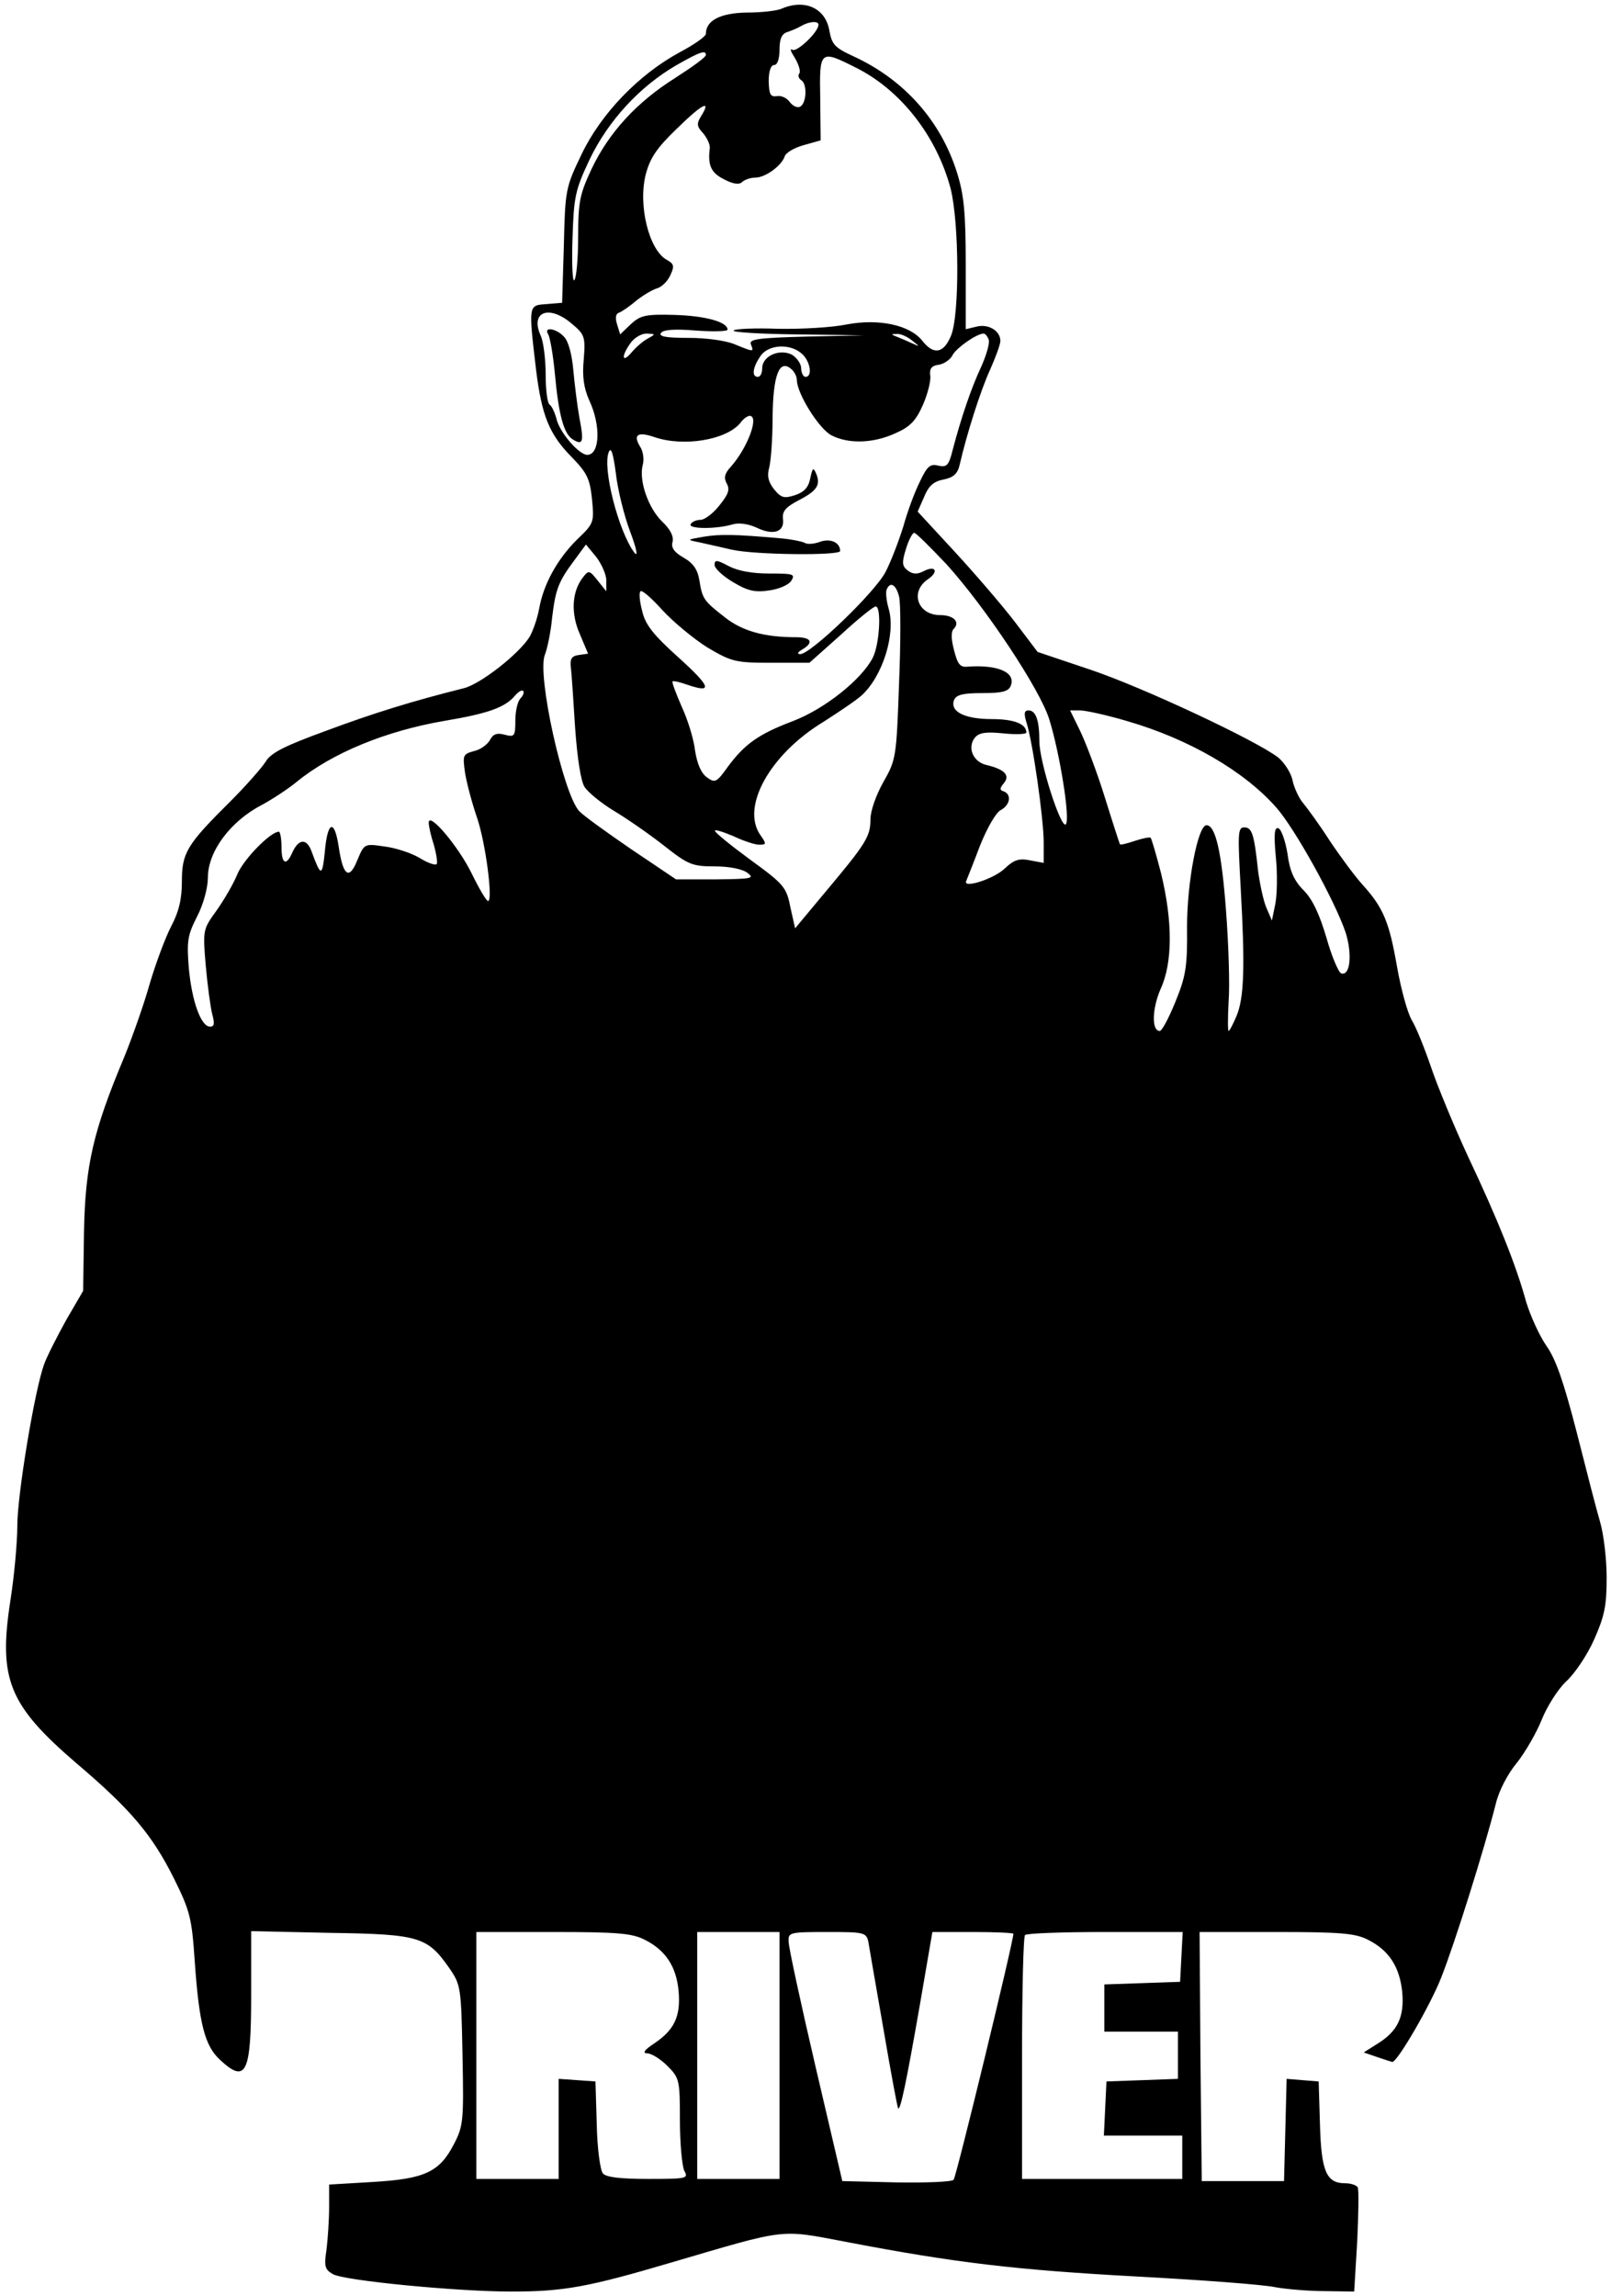 <?xml version="1.0" standalone="no"?>
<!DOCTYPE svg PUBLIC "-//W3C//DTD SVG 20010904//EN"
 "http://www.w3.org/TR/2001/REC-SVG-20010904/DTD/svg10.dtd">
<svg version="1.0" xmlns="http://www.w3.org/2000/svg"
 width="372pt" height="530pt" viewBox="0 0 372 530"
 preserveAspectRatio="xMidYMid meet">

<g transform="translate(0,530) scale(0.1,-0.1)"
fill="#000000" stroke="none">
<path d="M1805 5280 c-11 -5 -47 -9 -81 -9 -60 -1 -94 -18 -94 -49 0 -6 -27
-25 -61 -43 -94 -51 -181 -141 -226 -235 -37 -77 -38 -82 -41 -211 l-4 -132
-36 -3 c-42 -3 -42 0 -24 -153 13 -104 30 -147 81 -199 36 -37 43 -50 48 -98
5 -54 5 -56 -35 -94 -46 -46 -77 -103 -87 -159 -4 -22 -14 -51 -22 -65 -24
-39 -114 -110 -153 -119 -116 -29 -207 -57 -317 -98 -96 -35 -128 -51 -140
-72 -9 -14 -46 -56 -82 -92 -100 -99 -111 -118 -111 -184 0 -41 -7 -70 -25
-104 -13 -25 -35 -84 -49 -131 -13 -47 -40 -123 -59 -170 -72 -171 -90 -251
-93 -402 l-2 -138 -39 -67 c-21 -38 -44 -83 -51 -102 -22 -60 -62 -302 -62
-373 0 -38 -7 -116 -16 -173 -28 -181 -4 -241 152 -375 126 -107 175 -165 226
-267 37 -75 41 -90 48 -195 10 -140 23 -191 58 -223 60 -56 72 -32 72 148 l0
149 183 -4 c206 -3 224 -9 275 -82 26 -38 27 -44 30 -200 3 -152 2 -164 -20
-206 -33 -64 -67 -80 -187 -87 l-101 -6 0 -52 c0 -29 -3 -73 -6 -98 -6 -39 -4
-46 15 -57 28 -15 286 -40 412 -40 120 0 176 10 369 67 269 79 249 77 402 48
255 -49 395 -65 668 -80 151 -8 298 -19 325 -25 28 -5 80 -9 116 -9 l66 -1 7
116 c3 64 4 120 1 125 -4 5 -16 9 -29 9 -43 0 -55 27 -58 135 l-3 100 -37 3
-37 3 -3 -118 -3 -118 -95 0 -95 0 -3 288 -2 287 177 0 c150 0 183 -3 212 -18
48 -24 73 -62 79 -121 5 -58 -11 -91 -59 -120 l-30 -19 32 -11 c18 -6 33 -11
34 -11 12 0 89 133 113 195 31 78 100 298 126 401 7 30 28 70 49 95 19 24 45
69 57 99 12 30 37 70 56 88 20 18 49 61 65 97 24 54 29 78 29 143 0 43 -7 101
-15 128 -8 27 -32 120 -54 207 -30 116 -48 169 -70 200 -16 23 -37 69 -47 102
-23 84 -65 189 -134 335 -32 69 -70 161 -85 205 -15 44 -35 94 -45 110 -10 17
-25 72 -34 123 -18 103 -31 136 -80 190 -18 20 -52 66 -76 102 -23 36 -51 74
-60 85 -10 11 -21 35 -25 52 -3 18 -19 42 -33 54 -50 39 -312 162 -434 203
l-122 41 -53 70 c-30 39 -92 111 -139 162 l-85 92 15 34 c10 25 22 36 45 40
23 5 32 13 37 34 16 70 48 171 70 219 13 29 24 59 24 67 0 23 -27 40 -55 33
l-25 -6 0 149 c0 120 -4 161 -20 212 -37 119 -121 214 -237 268 -46 21 -52 28
-58 61 -9 51 -56 73 -110 50z m85 -37 c0 -17 -50 -64 -60 -58 -7 4 -4 -4 5
-18 9 -15 14 -31 11 -36 -4 -5 -2 -12 4 -16 14 -8 13 -52 -2 -61 -6 -4 -17 1
-24 10 -7 10 -20 16 -30 14 -15 -2 -18 4 -19 34 0 24 5 38 13 38 7 0 12 14 12
35 0 25 5 37 18 41 9 3 24 9 32 14 19 11 40 12 40 3z m-260 -70 c0 -5 -32 -28
-71 -53 -89 -56 -153 -126 -193 -210 -27 -58 -31 -75 -31 -157 0 -50 -4 -95
-9 -100 -4 -4 -6 39 -4 97 3 96 6 111 40 183 43 89 115 167 199 216 56 32 69
36 69 24z m348 -30 c103 -52 185 -158 217 -278 20 -79 21 -292 1 -340 -17 -41
-40 -45 -66 -12 -29 37 -101 52 -175 38 -34 -7 -105 -11 -158 -10 -53 2 -100
0 -103 -4 -4 -4 62 -8 147 -9 l154 -2 -133 -3 c-113 -3 -133 -6 -128 -18 7
-18 7 -18 -37 0 -21 9 -67 15 -107 15 -51 0 -69 3 -64 11 5 8 31 10 80 6 41
-3 74 -2 74 2 0 18 -52 32 -122 34 -67 2 -79 -1 -101 -21 l-25 -24 -7 23 c-5
15 -3 25 4 27 6 2 24 14 39 27 15 12 36 25 48 29 12 3 26 17 32 31 10 21 8 26
-8 35 -41 22 -67 125 -49 197 10 38 25 61 72 106 58 57 81 69 56 29 -11 -18
-10 -24 5 -40 9 -11 16 -26 15 -34 -5 -40 3 -57 33 -72 21 -11 35 -13 42 -6 5
5 19 10 30 10 24 0 61 28 68 49 2 8 22 20 44 26 l39 11 -1 97 c-2 112 -1 113
84 70z m-658 -590 c30 -25 32 -30 28 -82 -4 -40 0 -67 13 -96 27 -58 24 -125
-5 -125 -19 0 -64 52 -71 83 -4 15 -11 30 -16 33 -5 3 -9 34 -9 69 0 35 -5 75
-11 89 -26 56 18 74 71 29z m175 -35 c-11 -6 -28 -21 -37 -32 -22 -26 -24 -8
-2 22 8 12 25 22 37 22 21 -1 22 -1 2 -12z m611 -4 c19 -15 19 -15 -1 -6 -11
5 -27 12 -35 15 -13 5 -13 6 1 6 8 1 24 -6 35 -15z m177 2 c3 -7 -5 -35 -17
-62 -24 -51 -47 -120 -66 -192 -9 -37 -14 -41 -33 -37 -19 5 -26 -1 -43 -37
-12 -24 -29 -70 -38 -103 -10 -32 -28 -80 -41 -105 -24 -47 -173 -190 -197
-190 -8 0 -7 4 5 11 27 16 20 28 -15 28 -73 0 -123 14 -163 45 -50 39 -53 43
-60 86 -4 25 -14 40 -37 53 -21 12 -29 23 -25 36 3 13 -5 29 -24 47 -32 31
-54 94 -45 130 4 13 1 33 -6 43 -17 28 -5 35 33 22 67 -23 165 -7 198 32 7 10
17 17 22 17 23 0 -5 -74 -43 -117 -15 -16 -17 -26 -10 -39 8 -14 4 -25 -17
-51 -14 -18 -34 -33 -43 -33 -9 0 -20 -4 -23 -10 -7 -11 56 -12 95 -1 15 5 37
2 57 -7 39 -19 65 -10 61 20 -2 18 6 27 36 43 43 22 52 36 40 63 -6 14 -8 11
-13 -12 -4 -21 -14 -32 -35 -39 -25 -8 -32 -7 -49 14 -13 17 -16 30 -11 49 4
14 8 66 8 116 1 97 15 135 42 113 8 -6 14 -18 14 -26 0 -31 51 -113 80 -128
39 -20 96 -19 148 5 34 15 47 29 63 65 11 25 19 56 17 68 -2 16 3 23 20 25 12
2 27 12 32 23 9 16 54 48 71 49 4 0 9 -6 12 -14z m-431 -33 c19 -17 25 -53 8
-53 -5 0 -10 9 -10 20 0 10 -10 24 -21 31 -29 15 -69 -3 -69 -31 0 -11 -4 -20
-10 -20 -15 0 -12 22 6 48 18 27 69 30 96 5z m-397 -410 c15 -40 19 -60 10
-49 -37 49 -75 198 -59 233 5 12 10 -4 16 -49 4 -37 19 -98 33 -135z m730 -75
c90 -99 217 -290 238 -359 24 -77 49 -231 38 -242 -11 -11 -61 144 -61 192 0
48 -8 71 -25 71 -10 0 -11 -7 -5 -27 15 -46 40 -225 40 -277 l0 -48 -32 6
c-25 5 -37 1 -58 -19 -25 -24 -97 -47 -89 -29 2 5 17 42 32 82 16 40 37 77 48
82 22 12 25 36 7 43 -10 3 -10 7 0 19 15 18 2 32 -40 42 -31 7 -45 40 -27 63
10 12 26 14 66 10 29 -3 53 -2 53 2 0 20 -29 31 -80 31 -62 0 -97 17 -87 44 5
12 20 16 66 16 46 0 60 4 65 17 12 31 -30 49 -100 44 -17 -2 -23 6 -31 38 -7
26 -7 43 -1 49 16 16 0 32 -31 32 -52 0 -71 54 -28 83 26 18 17 33 -11 18 -14
-7 -24 -7 -36 2 -13 10 -14 18 -4 50 6 20 15 37 19 37 4 0 37 -33 74 -72z
m-785 -38 l0 -25 -20 25 c-19 24 -21 24 -34 7 -26 -33 -28 -84 -7 -131 l19
-45 -21 -3 c-17 -2 -21 -9 -19 -28 2 -14 6 -77 10 -140 5 -70 13 -123 22 -137
8 -12 38 -37 68 -55 30 -18 82 -54 115 -80 56 -44 65 -48 117 -48 34 0 64 -6
76 -15 17 -13 10 -14 -73 -15 l-92 0 -104 70 c-57 39 -111 78 -120 88 -37 42
-97 313 -79 360 6 15 14 54 17 87 8 65 14 82 53 134 l25 34 24 -29 c12 -16 23
-40 23 -54z m676 -37 c4 -14 4 -105 0 -201 -6 -170 -7 -176 -36 -227 -17 -30
-30 -67 -30 -86 0 -40 -10 -56 -104 -168 l-70 -84 -11 49 c-9 46 -15 53 -92
109 -45 33 -82 63 -82 67 -1 4 18 -2 42 -12 23 -11 50 -20 60 -20 17 0 17 2 3
22 -46 65 22 187 146 262 36 23 76 50 88 61 48 44 79 142 62 200 -5 17 -7 36
-5 43 8 21 22 13 29 -15z m-442 -118 c56 -33 65 -35 148 -35 l87 0 73 65 c39
36 75 65 80 65 14 0 9 -89 -7 -119 -26 -50 -111 -118 -185 -146 -79 -30 -111
-53 -150 -106 -25 -35 -29 -37 -47 -24 -14 10 -23 31 -28 62 -3 27 -17 72 -31
102 -13 30 -23 56 -21 58 2 2 18 -2 35 -8 59 -20 53 -4 -21 63 -58 52 -77 76
-84 107 -6 22 -8 43 -4 46 3 4 26 -16 51 -44 25 -27 72 -66 104 -86z m-432
-117 c-7 -7 -12 -30 -12 -51 0 -37 -2 -39 -25 -33 -18 5 -27 1 -34 -13 -6 -10
-22 -22 -37 -25 -25 -7 -26 -9 -20 -51 4 -24 16 -69 27 -101 20 -57 38 -194
26 -194 -4 0 -21 29 -38 64 -31 63 -99 143 -99 117 0 -8 5 -31 12 -52 6 -22 9
-42 6 -44 -3 -3 -21 3 -40 15 -19 11 -55 23 -81 26 -46 7 -46 6 -62 -32 -19
-47 -33 -36 -43 32 -10 65 -26 58 -32 -13 -6 -57 -9 -57 -30 0 -11 32 -30 32
-45 -1 -14 -32 -25 -27 -25 13 0 19 -3 35 -6 35 -19 0 -79 -61 -95 -96 -9 -23
-32 -62 -49 -86 -31 -43 -32 -44 -25 -126 4 -46 11 -97 15 -113 6 -22 5 -29
-5 -29 -21 0 -42 59 -49 135 -5 62 -3 76 19 119 15 29 25 67 25 90 0 61 53
131 125 168 22 12 58 35 80 53 82 67 207 118 342 141 101 17 140 31 163 59 7
8 15 13 18 10 3 -3 0 -11 -6 -17z m1402 -53 c141 -41 269 -115 343 -199 44
-50 135 -215 160 -288 16 -50 11 -102 -10 -95 -6 2 -22 39 -34 82 -16 54 -32
89 -53 110 -22 22 -32 45 -37 84 -5 30 -14 56 -21 59 -9 3 -11 -12 -6 -66 4
-38 3 -87 -1 -108 l-8 -39 -13 30 c-7 17 -15 55 -19 85 -9 85 -14 100 -32 100
-15 0 -15 -14 -8 -142 10 -179 8 -252 -10 -294 -8 -19 -16 -34 -18 -34 -2 0
-2 30 0 68 3 37 0 131 -6 210 -10 134 -24 197 -45 197 -20 0 -45 -131 -45
-235 1 -93 -3 -114 -27 -173 -15 -37 -31 -67 -36 -67 -19 0 -18 51 2 97 28 61
28 156 1 267 -11 43 -22 80 -24 82 -2 2 -18 -1 -36 -7 -18 -6 -33 -10 -35 -8
-1 2 -17 51 -35 109 -18 58 -44 126 -57 153 l-23 47 23 0 c13 0 63 -11 110
-25z m-1115 -2813 c48 -24 73 -62 78 -119 5 -58 -10 -89 -56 -120 -23 -15 -28
-23 -17 -23 10 0 31 -13 47 -29 28 -28 29 -33 29 -126 0 -53 5 -105 10 -116
10 -18 7 -19 -83 -19 -66 0 -98 4 -105 13 -6 7 -13 58 -14 113 l-3 99 -42 3
-43 3 0 -115 0 -116 -95 0 -95 0 0 285 0 285 178 0 c149 0 182 -3 211 -18z
m311 -267 l0 -285 -95 0 -95 0 0 285 0 285 95 0 95 0 0 -285z m205 263 c2 -13
18 -104 35 -202 17 -99 32 -181 34 -183 5 -5 18 54 52 250 l27 157 94 0 c51 0
93 -2 93 -4 0 -19 -132 -562 -138 -568 -5 -5 -65 -7 -133 -6 l-124 3 -62 265
c-34 146 -62 275 -62 288 -1 21 2 22 89 22 85 0 90 -1 95 -22z m723 -35 l-3
-58 -87 -3 -88 -3 0 -54 0 -55 85 0 85 0 0 -55 0 -54 -82 -3 -83 -3 -3 -62 -3
-63 91 0 90 0 0 -50 0 -50 -185 0 -185 0 0 278 c0 153 3 282 7 285 3 4 87 7
185 7 l179 0 -3 -57z"/>
<path d="M1266 4528 c4 -7 11 -46 15 -88 9 -99 21 -141 41 -154 24 -15 27 -7
16 49 -5 28 -11 77 -14 109 -3 36 -11 67 -21 78 -18 20 -49 25 -37 6z"/>
<path d="M1625 4061 c-40 -7 -40 -7 -10 -13 17 -4 50 -11 75 -17 54 -12 250
-14 250 -3 0 20 -23 30 -47 21 -14 -5 -30 -6 -35 -2 -6 3 -30 8 -52 10 -112
10 -144 10 -181 4z"/>
<path d="M1650 3996 c0 -8 19 -26 43 -40 33 -20 51 -24 83 -19 23 3 45 13 51
22 10 16 5 17 -51 17 -39 0 -72 6 -93 17 -28 15 -33 15 -33 3z"/>
</g>
</svg>
